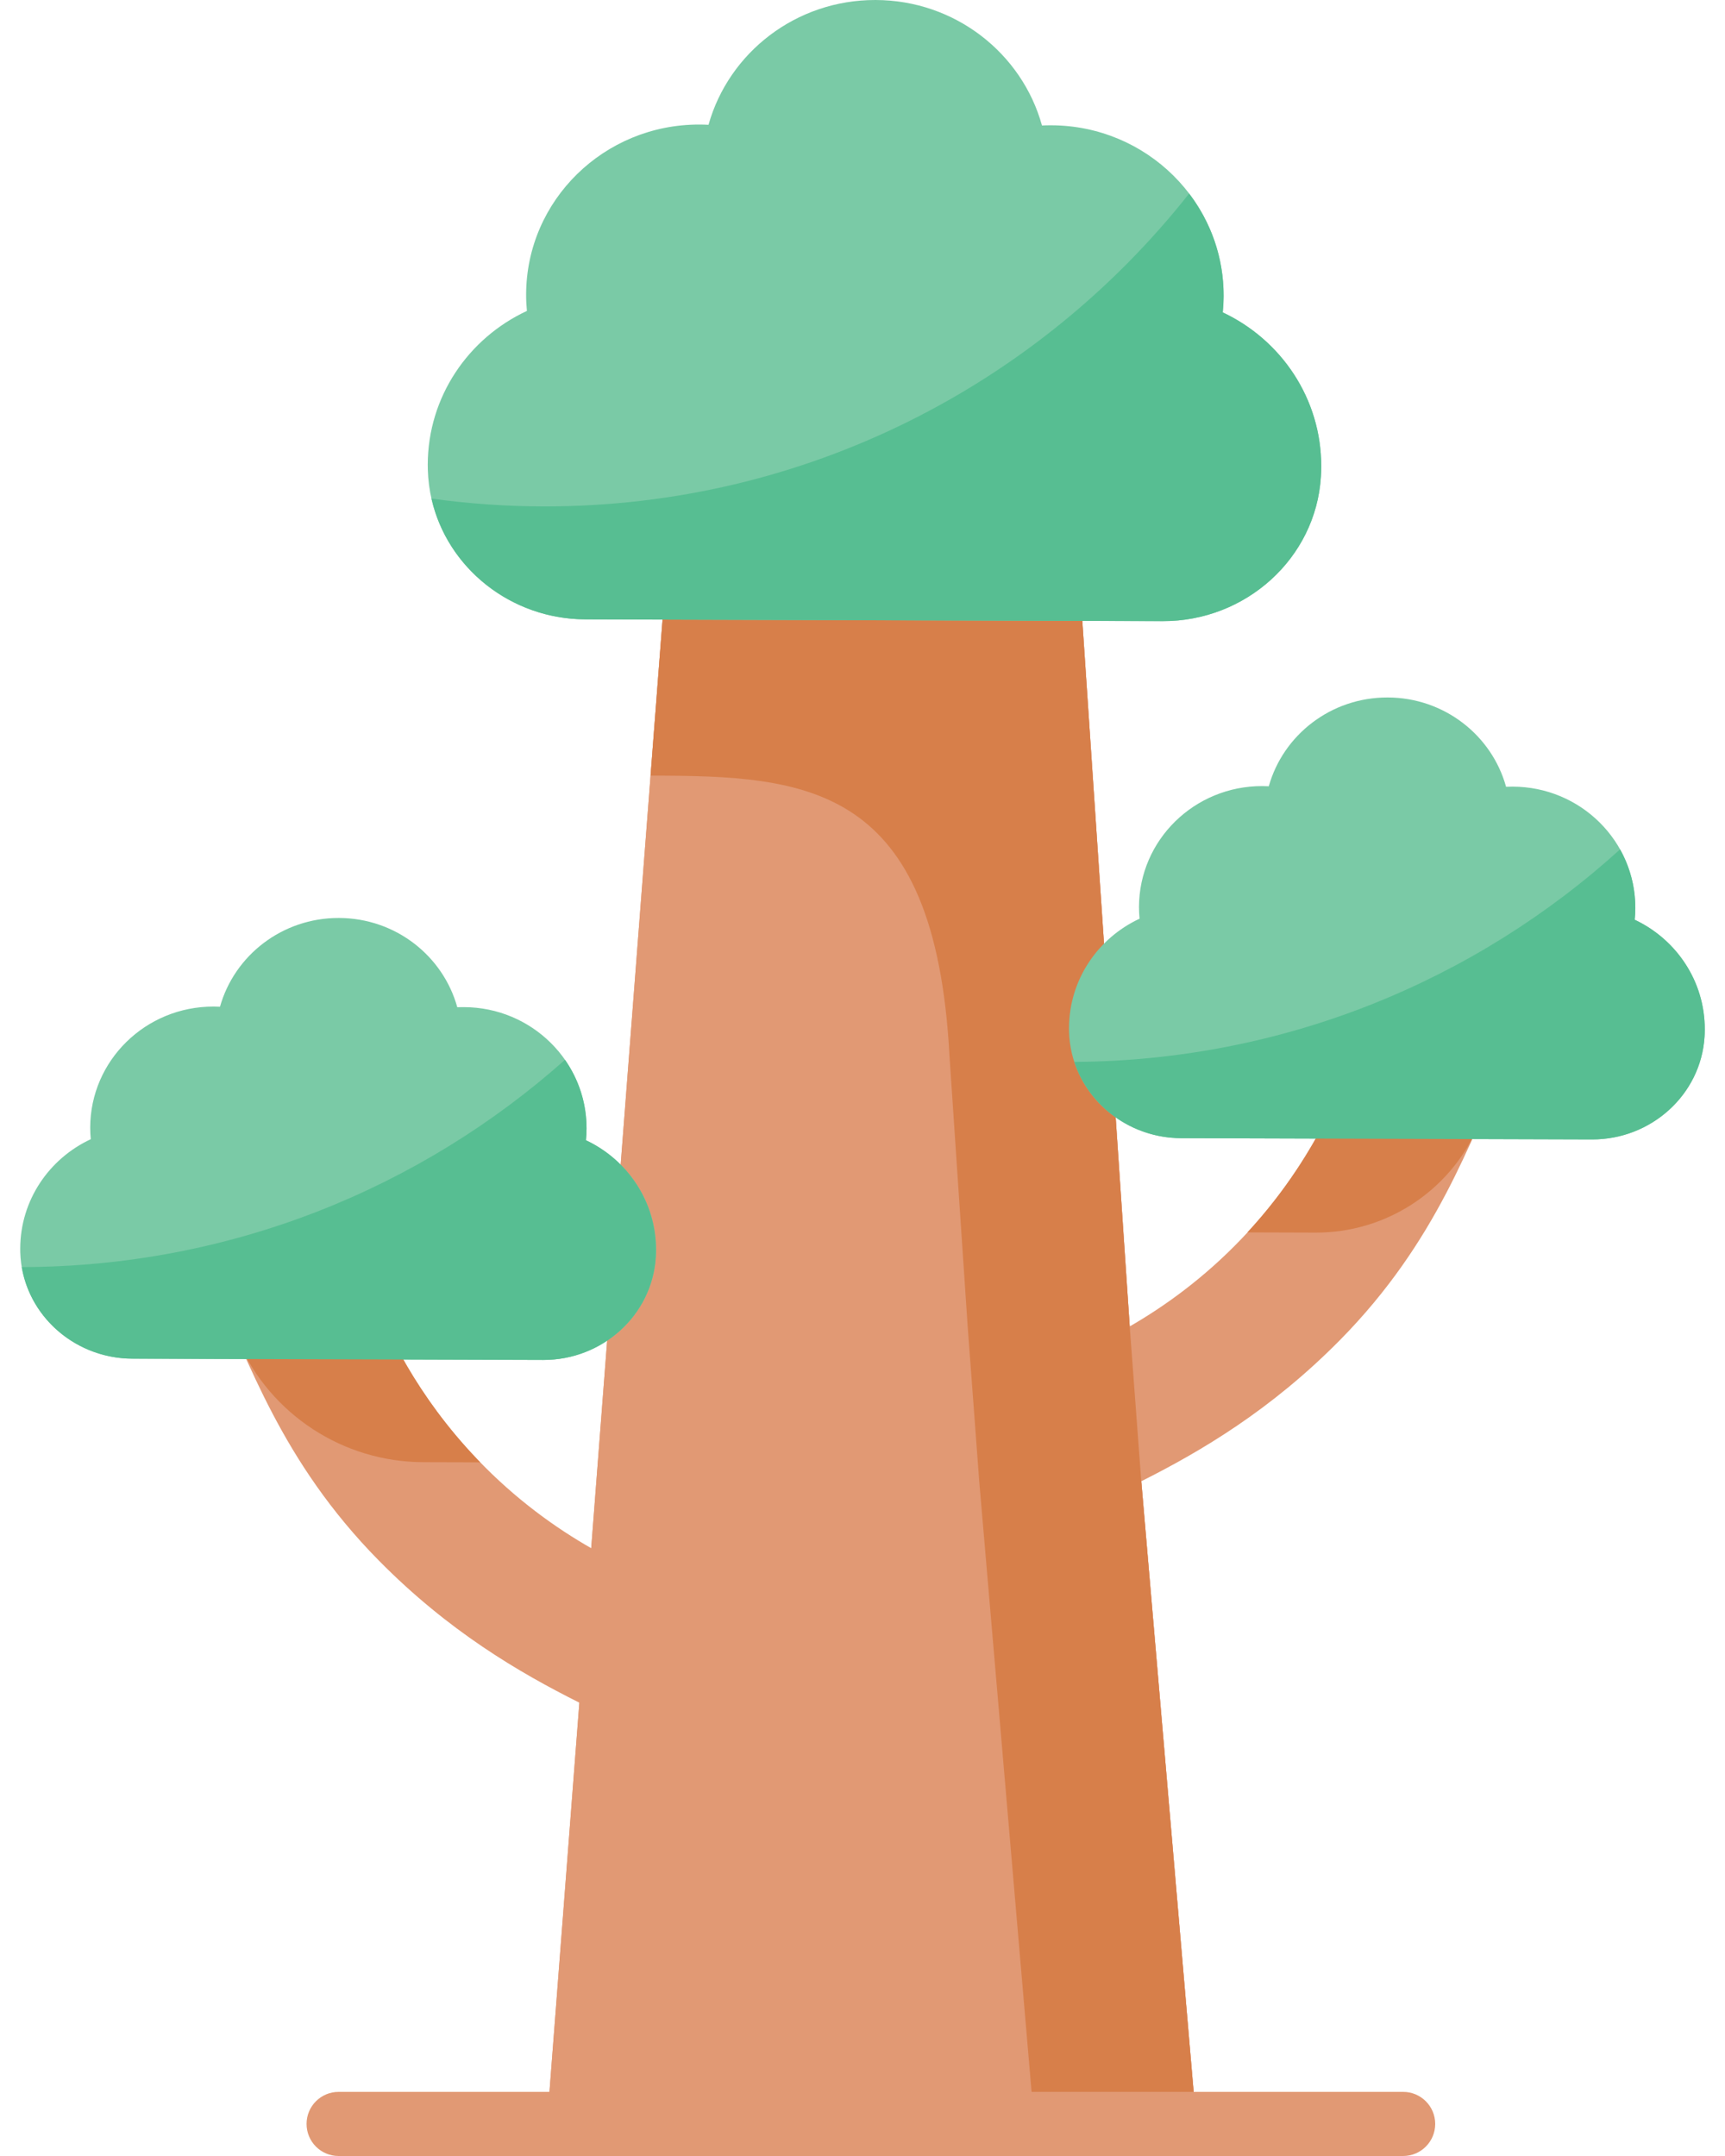 <svg width="64" height="80" viewBox="0 0 64 80" fill="none" xmlns="http://www.w3.org/2000/svg">
<path d="M55.811 39.647C53.538 39.647 52.303 39.647 50.03 39.647C49.467 41.146 48.328 43.593 46.069 45.959C44.667 47.427 43.206 48.473 41.914 49.218L39.557 14.122L25.265 14.093L21.935 57.447C20.625 56.699 19.132 55.639 17.701 54.14C15.442 51.774 14.303 49.328 13.739 47.829C11.466 47.829 10.232 47.829 7.959 47.829C9.24 50.455 10.403 54.206 14.064 57.914C16.639 60.523 19.249 62.055 21.495 63.179L20.296 78.79L44.388 78.81L42.344 54.963C44.574 53.842 47.157 52.314 49.706 49.733C53.367 46.025 54.53 42.273 55.811 39.647Z" fill="#E19974"/>
<path d="M21.495 63.179L20.296 78.79L44.389 78.81L42.344 54.963L41.915 49.218L39.557 14.122L25.265 14.093L21.935 57.447L21.495 63.179Z" fill="#E19974"/>
<path d="M42.343 54.963L41.914 49.218L40.541 28.781L39.556 14.122L25.265 14.093L25.264 14.105L24.137 28.781C29.986 28.781 34.69 29.098 35.227 39.172L35.902 49.218L36.331 54.963L38.375 78.805L44.388 78.81L42.343 54.963Z" fill="#D77F4A"/>
<path d="M52.061 80L12.561 80C11.905 80 11.374 79.467 11.374 78.81C11.374 78.153 11.905 77.621 12.561 77.621L52.061 77.621C52.716 77.621 53.248 78.153 53.248 78.81C53.248 79.467 52.716 80 52.061 80Z" fill="#E19974"/>
<path d="M43.14 23.047C46.213 23.057 48.816 20.725 49.008 17.694C49.016 17.567 49.02 17.439 49.02 17.31C49.026 14.789 47.532 12.611 45.367 11.592C45.386 11.391 45.398 11.188 45.398 10.982C45.406 7.492 42.539 4.656 38.996 4.649C38.883 4.648 38.77 4.651 38.659 4.657C37.919 1.979 35.437 0.006 32.483 1.77965e-05C29.529 -0.006 27.038 1.955 26.287 4.63C26.175 4.624 26.063 4.621 25.95 4.621C22.406 4.613 19.528 7.437 19.52 10.927C19.519 11.133 19.53 11.336 19.549 11.537C17.379 12.546 15.876 14.719 15.87 17.24C15.87 17.303 15.871 17.366 15.873 17.429C15.959 20.527 18.579 22.972 21.716 22.981L43.14 23.047Z" fill="#7ACAA6"/>
<path d="M20.155 50.462C22.341 50.469 24.194 48.809 24.33 46.653C24.336 46.562 24.339 46.471 24.339 46.379C24.343 44.585 23.28 43.035 21.739 42.31C21.753 42.167 21.761 42.023 21.762 41.877C21.767 39.393 19.727 37.375 17.206 37.37C17.125 37.369 17.046 37.371 16.966 37.375C16.439 35.469 14.674 34.066 12.572 34.062C10.469 34.057 8.697 35.453 8.162 37.356C8.083 37.352 8.003 37.35 7.923 37.35C5.401 37.344 3.353 39.353 3.347 41.837C3.347 41.983 3.354 42.128 3.368 42.271C1.824 42.989 0.754 44.535 0.751 46.329C0.75 46.374 0.751 46.419 0.752 46.464C0.813 48.668 2.678 50.408 4.91 50.414L20.155 50.462Z" fill="#7ACAA6"/>
<path d="M59.066 42.28C61.253 42.287 63.105 40.627 63.241 38.471C63.247 38.38 63.25 38.289 63.25 38.198C63.254 36.404 62.191 34.853 60.65 34.128C60.665 33.986 60.673 33.841 60.673 33.695C60.678 31.211 58.639 29.193 56.117 29.188C56.037 29.188 55.957 29.19 55.877 29.194C55.351 27.288 53.585 25.884 51.483 25.88C49.381 25.875 47.608 27.271 47.074 29.175C46.994 29.171 46.914 29.168 46.834 29.168C44.312 29.163 42.264 31.172 42.258 33.656C42.258 33.802 42.266 33.946 42.279 34.089C40.735 34.807 39.666 36.353 39.662 38.147C39.661 38.192 39.662 38.237 39.663 38.282C39.724 40.487 41.589 42.226 43.821 42.233L59.066 42.28Z" fill="#7ACAA6"/>
<path d="M45.366 11.592C45.386 11.391 45.397 11.188 45.398 10.983C45.401 9.557 44.924 8.241 44.118 7.182C38.539 14.253 29.905 18.791 20.212 18.791C18.785 18.791 17.382 18.69 16.008 18.5C16.588 21.072 18.951 22.973 21.715 22.982L43.139 23.048C46.212 23.057 48.816 20.725 49.007 17.695C49.015 17.567 49.019 17.439 49.02 17.31C49.025 14.79 47.531 12.611 45.366 11.592Z" fill="#57BE92"/>
<path d="M8.843 49.777C10.046 52.493 12.732 54.245 15.698 54.255L17.818 54.261C17.779 54.221 17.74 54.182 17.701 54.141C15.476 51.811 14.339 49.405 13.767 47.9C12.189 48.649 10.537 49.265 8.825 49.736C8.831 49.749 8.837 49.763 8.843 49.777Z" fill="#D77F4A"/>
<path d="M46.281 45.729L48.81 45.737C51.4 45.745 53.755 44.224 54.811 41.855C55.165 41.059 55.484 40.316 55.81 39.648L53.355 39.648C52.054 40.304 50.698 40.869 49.298 41.336C48.658 42.633 47.7 44.191 46.281 45.729Z" fill="#D77F4A"/>
<path d="M60.65 34.128C60.664 33.985 60.672 33.84 60.672 33.694C60.674 32.905 60.468 32.162 60.107 31.517C54.745 36.38 47.648 39.356 39.858 39.403C40.397 41.048 41.984 42.227 43.82 42.233L59.065 42.28C61.252 42.286 63.105 40.627 63.241 38.47C63.246 38.38 63.249 38.289 63.249 38.197C63.253 36.403 62.19 34.853 60.65 34.128Z" fill="#57BE92"/>
<path d="M21.74 42.31C21.754 42.167 21.762 42.023 21.762 41.876C21.764 40.93 21.468 40.051 20.962 39.325C15.598 44.098 8.542 47.002 0.807 47.016C1.135 48.952 2.868 50.408 4.91 50.415L20.155 50.462C22.342 50.468 24.194 48.809 24.331 46.653C24.336 46.562 24.339 46.471 24.339 46.379C24.343 44.586 23.28 43.035 21.74 42.31Z" fill="#57BE92"/>
</svg>
